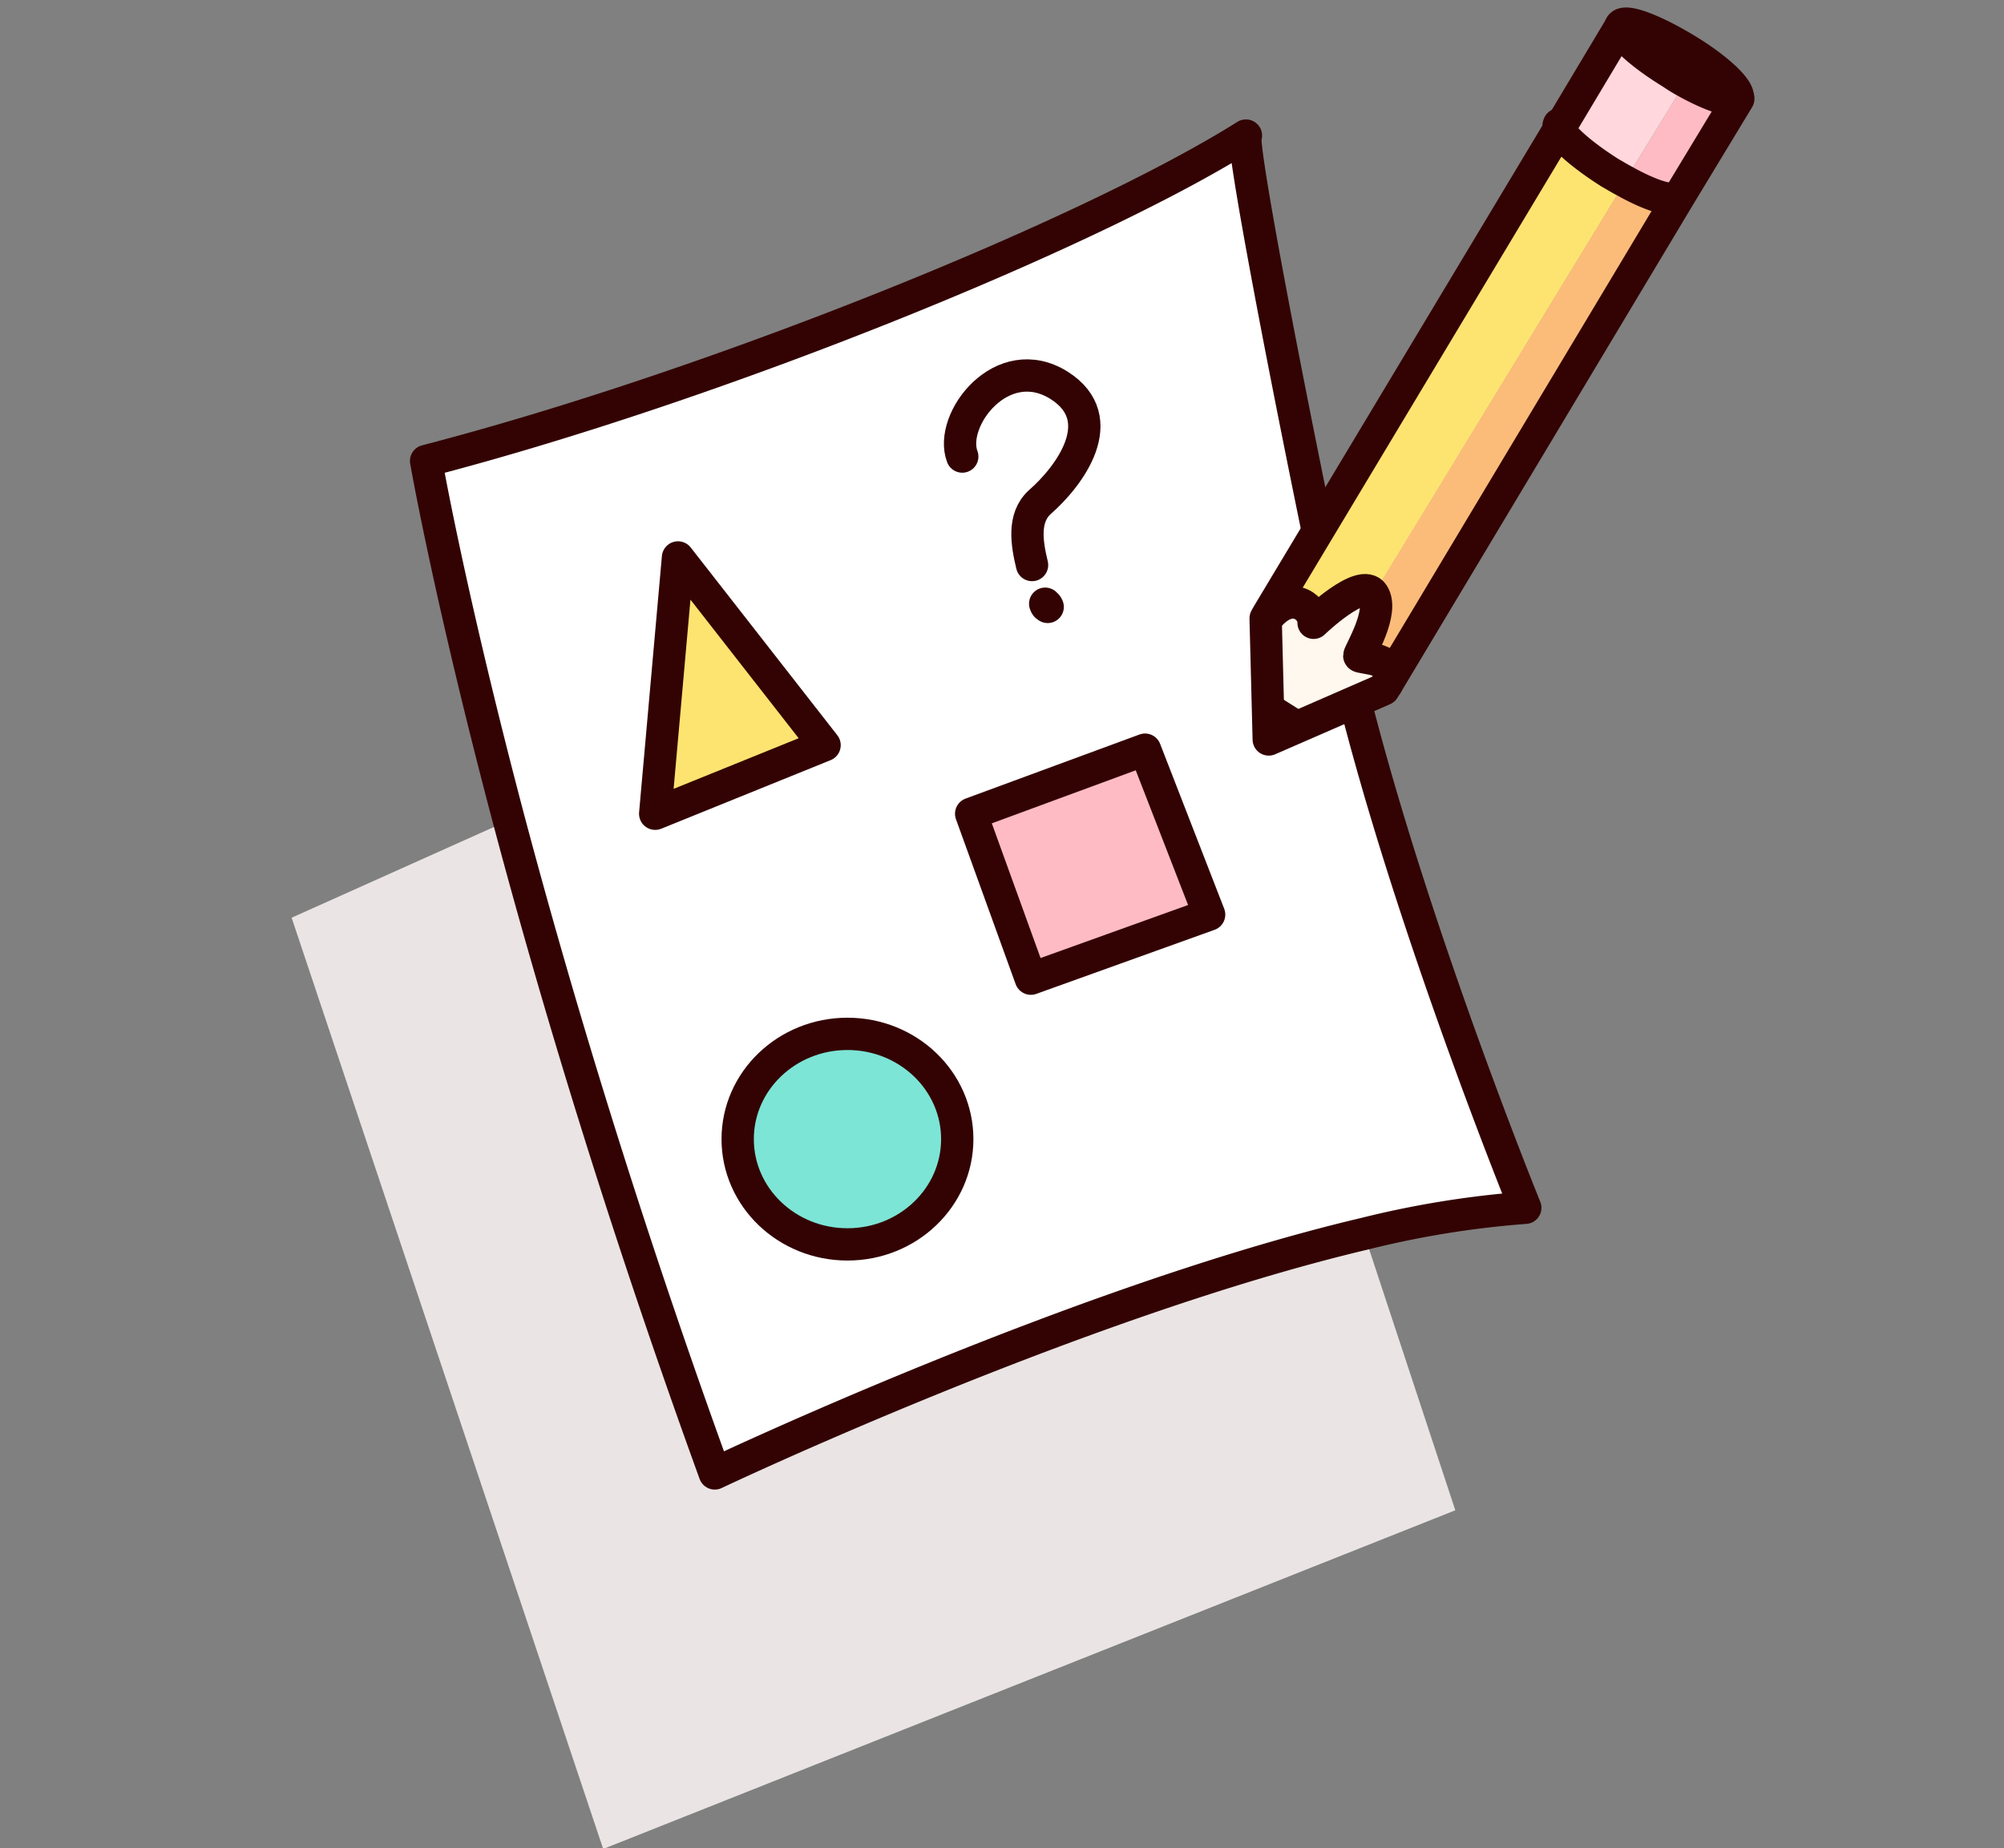 <svg id="Layer_1" data-name="Layer 1" xmlns="http://www.w3.org/2000/svg" viewBox="0 0 232 214"><rect x="0" y="0" width="232" height="214" fill="#808080" stroke="none"/><defs><style>.cls-1{fill:#fff;}.cls-2{fill:#eae4e4;}.cls-3{fill:#fde471;}.cls-4{fill:#ffbbc3;}.cls-5{fill:#7ce5d6;}.cls-6,.cls-7{fill:none;}.cls-6{stroke:#330303;stroke-linecap:round;stroke-linejoin:round;stroke-width:3.74px;}.cls-8{fill:#ffd7dd;}.cls-9{fill:#fff8ee;}.cls-10{fill:#fbbc7a;}</style></defs><title>2-diversity</title><g id="_Group_" data-name="&lt;Group&gt;"><path class="cls-1" d="M154.89,72.48c6.1,29,21.74,67.37,21.74,67.37a118.12,118.12,0,0,0-18.58,3c-33.35,7.86-75.3,27.69-75.3,27.69C72,141,64.24,114.94,59,95c-6.9-26-9.62-41.73-9.62-41.73,32.91-8.52,76.4-26,94.91-37.68C143.58,15.77,148.72,43.39,154.89,72.48ZM140,105.91l-7.42-19.1-20.13,7.42,6.91,19.1Zm-29.16,26a12.72,12.72,0,1,0-12.71,12.2A12.47,12.47,0,0,0,110.82,131.91ZM95.46,86.29l-17-21.74L75.85,94.23Z"/><path class="cls-2" d="M158.2,143.74l10.28,31.15L69.83,214.11,33.76,106.27,58.15,95.33l.8-.22C64.24,115,72,141,82.75,170.62c0,0,42-19.9,75.3-27.69Z"/><polygon class="cls-3" points="78.49 64.55 95.46 86.29 75.85 94.23 78.49 64.55"/><polygon class="cls-4" points="132.56 86.81 139.98 105.91 119.34 113.33 112.43 94.23 132.56 86.81"/><ellipse class="cls-5" cx="98.11" cy="131.91" rx="12.71" ry="12.19"/><path class="cls-6" d="M158,142.86a110.5,110.5,0,0,1,18.58-3s-15.65-38.42-21.74-67.37S143.5,15.77,144.24,15.7C125.65,27.38,82.17,44.86,49.33,53.38c0,0,2.72,15.65,9.62,41.73C64.24,115,72,141,82.75,170.62,82.75,170.62,124.7,150.72,158,142.86Z"/><polygon class="cls-6" points="78.49 64.55 75.85 94.23 95.46 86.29 78.49 64.55"/><polygon class="cls-6" points="112.43 94.23 132.56 86.81 139.98 105.91 119.34 113.33 112.43 94.23"/><ellipse class="cls-6" cx="98.11" cy="131.91" rx="12.71" ry="12.19"/><path class="cls-6" d="M121,69.91c.22.59.07-.14.29.37"/><path class="cls-6" d="M111.4,52.87c-1.61-4.26,4.63-12.41,11.24-8.23,6.1,3.9,1.18,10.51-2.28,13.52-2,1.84-1.46,4.85-.88,7.27"/><polyline class="cls-7" points="58.15 95.26 33.76 106.27 69.83 214.11 168.48 174.81 158.2 143.74"/></g><g id="_Group_2" data-name="&lt;Group&gt;"><path class="cls-4" d="M195.15,9.46c3,1.68,5.58,2.49,5.95,1.91l.07.07L194.26,23l-.29-.15c-.37.59-2.86-.14-5.88-1.83Z"/><path class="cls-8" d="M195.22,5.78c3.75,2.28,6.39,4.78,5.95,5.59-.37.58-2.94-.23-5.95-1.91-.51-.3-1.1-.59-1.62-1-3.74-2.28-6.39-4.77-5.87-5.51S191.47,3.51,195.22,5.78Z"/><path class="cls-8" d="M195.15,9.46,188.09,21c-.58-.3-1.17-.66-1.76-1-3.16-2-5.58-4.11-5.88-5.14l7.13-11.9c-.44.73,2.2,3.23,5.88,5.51C194.12,8.87,194.63,9.16,195.15,9.46Z"/><path class="cls-9" d="M147,71.23c2.79-3.08,5.22-.58,5.07.89,0,0,5.58-5.37,6.9-3.31s-1.61,6.76-1.61,7.13,5,.07,3.16,3.3h0l-.37.59-13.37,5.8-.37-14,.3-.51Z"/><path class="cls-3" d="M146.81,71.09l33.72-56.2c.29,1,2.72,3.16,5.87,5.14a20.23,20.23,0,0,0,1.77,1L159,68.88c-1.32-2-6.9,3.31-6.9,3.31.15-1.47-2.2-4-5.07-.88Z"/><path class="cls-10" d="M188.17,21c3,1.61,5.43,2.42,5.87,1.83l.3.15L160.55,79.24c1.83-3.23-3.16-2.94-3.16-3.3s2.94-5,1.61-7.13Z"/><path class="cls-6" d="M201.1,11.37c-.37.58-2.94-.23-5.95-1.91a18.11,18.11,0,0,1-1.62-1c-3.75-2.28-6.39-4.77-5.88-5.51s3.82.52,7.57,2.79S201.61,10.56,201.1,11.37Z"/><path class="cls-6" d="M194,22.82c-.37.59-2.86-.14-5.88-1.83-.58-.3-1.17-.66-1.76-1-3.16-2-5.58-4.11-5.88-5.14a.49.49,0,0,1,0-.44"/><polyline class="cls-6" points="160.55 79.24 194.26 22.97 201.24 11.44 201.24 11.37"/><polyline class="cls-6" points="187.65 2.99 180.53 14.89 146.81 71.09 146.52 71.6 146.88 85.63 160.18 79.83 160.55 79.24"/><path class="cls-6" d="M147,71.23c2.79-3.08,5.22-.58,5.07.89,0,0,5.58-5.37,6.9-3.31s-1.61,6.76-1.61,7.13,5,.07,3.16,3.3h0"/><line class="cls-6" x1="147.4" y1="82.47" x2="149.97" y2="84.09"/><polyline class="cls-7" points="195.66 8.72 195.15 9.46 188.17 20.99 159 68.81"/></g></svg>